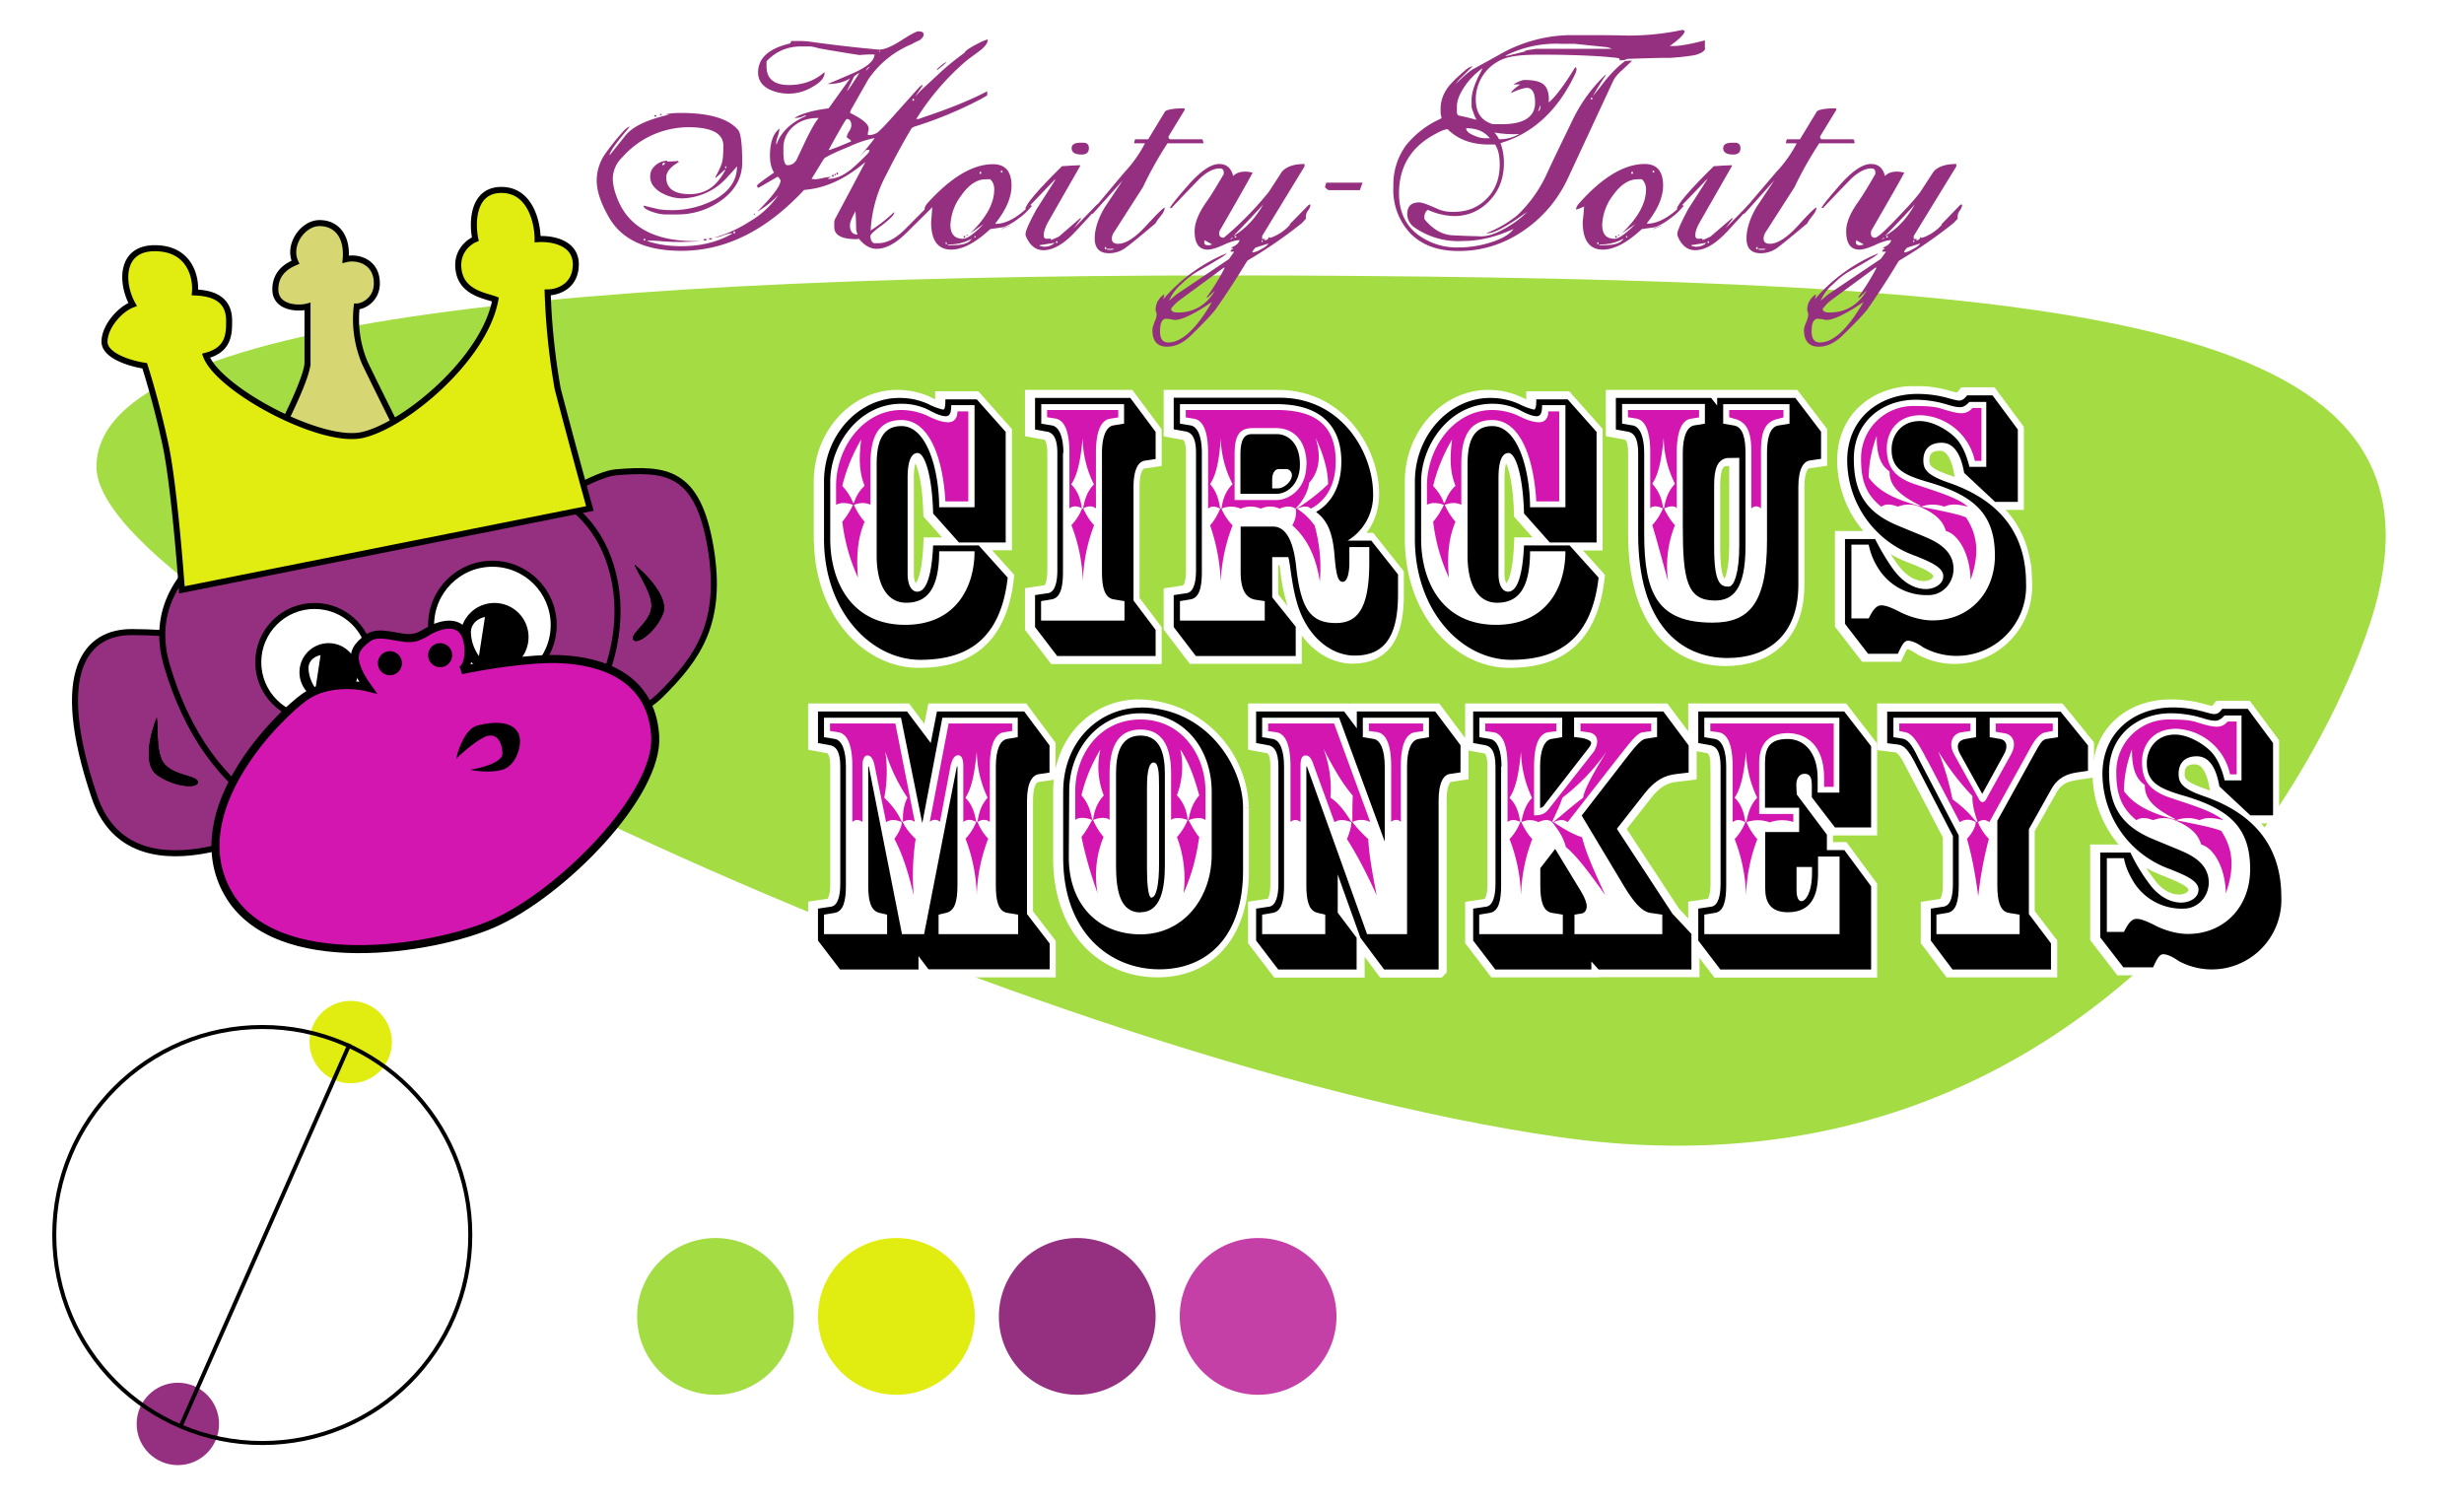 <svg width="1226" height="749" fill="none" xmlns="http://www.w3.org/2000/svg">
  <path fill="#fff" d="M0 0h1226v749H0z"/>
  <path d="M776 565.8C505 527.3 48 309.3 48 232.3s261-98 628.5-95 545 24 505 165.5c-19.4 68.5-134.5 301.5-405.5 263z" fill="#A4DC44"/>
  <mask id="a" maskUnits="userSpaceOnUse" x="402" y="192" width="737" height="295" fill="#000">
    <path fill="#fff" d="M402 192h737v295H402z"/>
    <path d="M952.1 276.6a50.6 50.6 0 01-34-47.6c.1-20.9 16-33 35-33a56.8 56.8 0 0116 2.3c2 .5 3.5 1 4.7 1 1.9 0 3-1.4 4-2.6h12.6l12.6 17v36h-11.3l-15.4-14.4c-1.3-7.5-4.2-15-11.2-15-6.2 0-9.1 3.6-9.1 8.7 0 4.4 1.5 7.4 13 11.3 24.1 8.4 38.1 24.3 38.1 50a34.6 34.6 0 01-51 31.9c-2.7-1.9-5.6-3.4-7.8-3.4-2 0-3.3 3-4.3 5l-.7 1.5h-14.8L917 310.4v-42.2h15c3 6.1 7.6 13.5 10.3 16.7 3.3 4.1 8.6 8.2 15 8.2 3.6 0 8.6-2 8.6-6.5s-7.2-7.3-13.8-10z"/>
    <path fill-rule="evenodd" clip-rule="evenodd" d="M850.4 198H803v15.7l5.5 1c3.2.4 5.6 2.8 5.6 10.7v40.5c0 44.3 20.9 61.5 44.5 61.5 19.5 0 35.2-10.9 35.2-36.4v-48.7c0-9.2 2.7-12.8 5.8-13.2l5.5-.8v-13.5L892.3 198h-38.9v3.8l-3-3.8zm1.5 43.3c0-8.2 1.7-12.5 6.3-13.4l6.2-.1v43.7c0 13.5-2.6 20.4-5.3 20.4-4.1 0-7.2-1.7-7.2-19.7v-31z"/>
    <path d="M589.7 295.1c3.2-.7 4.4-5.4 4.4-11.4v-58.3c0-8-2.4-10.3-5.6-10.6l-5.5-1V198h52.8c31.2 0 46.4 27.9 46.4 47.7 0 11.1-5.5 19.3-12.7 23.4h11.8l13.2 16.6v10.1c0 22.2-7.7 30.4-21.6 30.4-9.5 0-20-6.3-26.1-19.4a83.9 83.9 0 01-5.8-23.5c-.4-2.9-.7-5-1-6.1h-8v20l11.7 14.5v14.6H594L583 311.9v-15.7l6.7-1zM525.1 283.7c0 6-1.2 10.7-4.4 11.4l-6.7 1V312l11 14.4h49v-13l-11-14.6v-56.4c0-9.2 2.6-12.8 5.7-13.2l5.3-.8v-13.5L561.4 198H514v15.7l5.5 1c3.2.4 5.6 2.8 5.6 10.7v58.3zM409 268.1c0 36 23.4 60.2 47.9 60.2 19.8 0 39.8-6.8 43.6-40.9l-14.4-16h-22.7c-.7 15-3.4 23-7.9 23-3 0-4.8-3.9-4.8-8.8v-47.8c0-6.8 1.2-12.4 5-12.4 3.4 0 7.2 10.7 7.7 30l12.8 14.4h23.3V215L485 198.7h-15.7c0 3-.2 5.1-1.2 5.1a32 32 0 01-7.4-2.9c-4-1.7-8.5-2.9-14.4-2.9-20.1 0-37.4 18.5-37.4 41.6V268zM750.9 328.3c-24.5 0-47.9-24.1-47.9-60.2v-28.5c0-23.1 17.3-41.6 37.4-41.6 5.9 0 10.3 1.2 14.4 3a32 32 0 007.4 2.8c1 0 1.2-2 1.2-5.1H779l14.4 16.2v55h-23.3l-12.8-14.4c-.5-19.4-4.3-30.1-7.7-30.1-3.8 0-5 5.6-5 12.4v47.8c0 5 1.7 8.8 4.8 8.8 4.5 0 7.2-8 7.9-23H780l14.4 16c-3.8 34-23.8 40.9-43.6 40.9zM970.7 439.7v-24L951.5 379c-2.7-5.3-5-8.2-7.9-8.6l-5.6-.7V354h86.3l13.6 16.8v12.6l-5.9.9c-3.9.7-8.8 2-12.3 8.2l-11.3 20v42.2l11.2 14.6v13h-49.1l-10.8-14.4v-15.7l6.5-1c3.4-.8 4.5-5.5 4.5-11.5z"/>
    <path fill-rule="evenodd" clip-rule="evenodd" d="M855.1 381.4v58.3c0 6-1.2 10.7-4.4 11.4l-6.7 1V468l11 14.4h75v-41.4L916.7 423H908v-7.7l-15-20-.2-4.3c-.2-3.2 1.2-6 4.1-6 2.7 0 3.6 2 3.6 5.7v6l11.5 15h18v-40.4L916.6 354H844v15.7l5.5 1c3.2.4 5.6 2.8 5.6 10.7zm37.8 50h7.7v2.8c0 10-3.2 14.2-5.3 14.2-1.7 0-2.4-2.6-2.4-5.3v-11.6z"/>
    <path d="M739.7 451.1c3.2-.7 4.4-5.4 4.4-11.4v-58.3c0-8-2.4-10.3-5.6-10.6l-5.5-1V354h94.6l12.6 16.8v13.5l-6.7.8c-5 .7-9.7 2.6-15.2 9.6l-13.8 17.6 27.7 42.2 9.4 10.1v17.6h-46.2l-3.6-3.9v4H744L733 467.9v-15.7l6.7-1zM715.8 482.3v-84c0-9.2 2.6-12.8 5.6-13.2l5.3-.8v-13.5L714.1 354h-39v8.4l-6.3-8.4H625v15.7l5.5 1c3.2.4 5.6 2.8 5.6 10.7v58.3c0 6-1.2 10.7-4.4 11.4l-6.7 1V468l11 14.4H675v-15.8l-9.4-12.5v-19l11.3 31.5 11.8 15.8h27zM617.4 401.8a51.7 51.7 0 00-51-49.8c-20 0-38.4 16.2-38.4 41.9v32.8c0 37.5 23.4 55.6 47.9 55.6 23.7 0 41.5-16.2 41.5-49v-31.5zM406 354v15.7l5.5 1c3.2.4 5.6 2.8 5.6 10.7v58.3c0 6-1.2 10.7-4.4 11.4l-6.7 1V468l11 14.4H456v-6.7l5 6.6h60.3v-12.8l-11.3-14.7v-56.4c0-9.2 2.8-12.8 5.9-13.2l5.3-.8v-13.5L508.6 354h-43.4l-3.1 15.7-11.8-15.7H406zM1071.9 429.5c2 1 4.5 2 7.2 3.1 6.6 2.7 13.8 5.5 13.8 10s-5 6.5-8.5 6.5c-6.5 0-11.8-4-15-8.2a92.5 92.5 0 01-10.4-16.7h-15v42.2l11.5 14.9h14.8l.7-1.4c1-2.2 2.4-5.1 4.3-5.1 2.2 0 5.1 1.5 7.9 3.4a34.6 34.6 0 0051-31.8c0-25.8-14.1-41.7-38.2-50.1-11.5-4-13-6.9-13-11.3 0-5.1 2.9-8.7 9-8.7 7 0 10 7.5 11.3 15l15.4 14.4h11.3v-36l-12.6-17h-12.7c-.9 1.2-2 2.5-4 2.5-1.1 0-2.7-.4-4.7-1l-2.8-.7c-3.4-.8-8.2-1.5-13.1-1.5-19 0-34.9 12.1-34.9 33a50.6 50.6 0 0026.7 44.5z"/>
  </mask>
  <path d="M952.1 276.6a50.6 50.6 0 01-34-47.6c.1-20.9 16-33 35-33a56.8 56.8 0 0116 2.3c2 .5 3.5 1 4.7 1 1.9 0 3-1.4 4-2.6h12.6l12.6 17v36h-11.3l-15.4-14.4c-1.3-7.5-4.2-15-11.2-15-6.2 0-9.1 3.6-9.1 8.7 0 4.4 1.5 7.4 13 11.3 24.1 8.4 38.1 24.3 38.1 50a34.6 34.6 0 01-51 31.9c-2.7-1.9-5.6-3.4-7.8-3.4-2 0-3.3 3-4.3 5l-.7 1.5h-14.8L917 310.4v-42.2h15c3 6.1 7.6 13.5 10.3 16.7 3.3 4.1 8.6 8.2 15 8.2 3.6 0 8.6-2 8.6-6.5s-7.2-7.3-13.8-10z" fill="#fff"/>
  <path fill-rule="evenodd" clip-rule="evenodd" d="M850.4 198H803v15.7l5.5 1c3.2.4 5.6 2.8 5.6 10.7v40.5c0 44.3 20.9 61.5 44.5 61.5 19.5 0 35.2-10.9 35.2-36.4v-48.7c0-9.2 2.7-12.8 5.8-13.2l5.5-.8v-13.5L892.3 198h-38.9v3.8l-3-3.8zm1.5 43.3c0-8.2 1.7-12.5 6.3-13.4l6.2-.1v43.7c0 13.5-2.6 20.4-5.3 20.4-4.1 0-7.2-1.7-7.2-19.7v-31z" fill="#fff"/>
  <path d="M589.7 295.1c3.2-.7 4.4-5.4 4.4-11.4v-58.3c0-8-2.4-10.3-5.6-10.6l-5.5-1V198h52.8c31.2 0 46.4 27.9 46.4 47.7 0 11.1-5.5 19.3-12.7 23.4h11.8l13.2 16.6v10.1c0 22.2-7.7 30.4-21.6 30.4-9.5 0-20-6.3-26.1-19.4a83.9 83.9 0 01-5.8-23.5c-.4-2.9-.7-5-1-6.1h-8v20l11.7 14.5v14.6H594L583 311.9v-15.7l6.7-1zM525.1 283.7c0 6-1.2 10.7-4.4 11.4l-6.7 1V312l11 14.4h49v-13l-11-14.6v-56.4c0-9.2 2.6-12.8 5.7-13.2l5.3-.8v-13.5L561.4 198H514v15.7l5.5 1c3.2.4 5.6 2.8 5.6 10.7v58.3zM409 268.1c0 36 23.4 60.2 47.9 60.2 19.8 0 39.8-6.8 43.6-40.9l-14.4-16h-22.7c-.7 15-3.4 23-7.9 23-3 0-4.8-3.9-4.8-8.8v-47.8c0-6.8 1.2-12.4 5-12.4 3.4 0 7.2 10.7 7.7 30l12.8 14.4h23.3V215L485 198.7h-15.7c0 3-.2 5.1-1.2 5.1a32 32 0 01-7.4-2.9c-4-1.7-8.5-2.9-14.4-2.9-20.1 0-37.4 18.5-37.4 41.6V268zM750.9 328.3c-24.5 0-47.9-24.1-47.9-60.2v-28.5c0-23.1 17.3-41.6 37.4-41.6 5.9 0 10.3 1.2 14.4 3a32 32 0 007.4 2.8c1 0 1.2-2 1.2-5.1H779l14.4 16.2v55h-23.3l-12.8-14.4c-.5-19.4-4.3-30.1-7.7-30.1-3.8 0-5 5.6-5 12.4v47.8c0 5 1.7 8.8 4.8 8.8 4.5 0 7.2-8 7.9-23H780l14.4 16c-3.8 34-23.8 40.9-43.6 40.9zM970.7 439.7v-24L951.5 379c-2.7-5.3-5-8.2-7.9-8.6l-5.6-.7V354h86.3l13.6 16.8v12.6l-5.9.9c-3.9.7-8.8 2-12.3 8.2l-11.3 20v42.2l11.2 14.6v13h-49.1l-10.8-14.4v-15.7l6.5-1c3.4-.8 4.5-5.5 4.5-11.5z" fill="#fff"/>
  <path fill-rule="evenodd" clip-rule="evenodd" d="M855.1 381.4v58.3c0 6-1.2 10.7-4.4 11.4l-6.7 1V468l11 14.4h75v-41.4L916.7 423H908v-7.7l-15-20-.2-4.3c-.2-3.2 1.2-6 4.1-6 2.7 0 3.6 2 3.6 5.7v6l11.5 15h18v-40.4L916.6 354H844v15.7l5.5 1c3.2.4 5.6 2.8 5.6 10.7zm37.8 50h7.7v2.8c0 10-3.2 14.2-5.3 14.2-1.7 0-2.4-2.6-2.4-5.3v-11.6z" fill="#fff"/>
  <path d="M739.7 451.1c3.2-.7 4.4-5.4 4.4-11.4v-58.3c0-8-2.4-10.3-5.6-10.6l-5.5-1V354h94.6l12.6 16.8v13.5l-6.7.8c-5 .7-9.7 2.6-15.2 9.6l-13.8 17.6 27.7 42.2 9.4 10.1v17.6h-46.2l-3.6-3.9v4H744L733 467.9v-15.7l6.7-1zM715.8 482.3v-84c0-9.2 2.6-12.8 5.6-13.2l5.3-.8v-13.5L714.1 354h-39v8.4l-6.3-8.4H625v15.7l5.5 1c3.2.4 5.6 2.8 5.6 10.7v58.3c0 6-1.2 10.7-4.4 11.4l-6.7 1V468l11 14.4H675v-15.8l-9.4-12.5v-19l11.3 31.5 11.8 15.8h27zM617.4 401.8a51.7 51.7 0 00-51-49.8c-20 0-38.4 16.2-38.4 41.9v32.8c0 37.5 23.4 55.6 47.9 55.6 23.7 0 41.5-16.2 41.5-49v-31.5zM406 354v15.7l5.5 1c3.2.4 5.6 2.8 5.6 10.7v58.3c0 6-1.2 10.7-4.4 11.4l-6.7 1V468l11 14.4H456v-6.7l5 6.6h60.3v-12.8l-11.3-14.7v-56.4c0-9.2 2.8-12.8 5.9-13.2l5.3-.8v-13.5L508.6 354h-43.4l-3.1 15.7-11.8-15.7H406zM1071.9 429.5c2 1 4.5 2 7.2 3.1 6.6 2.7 13.8 5.5 13.8 10s-5 6.5-8.5 6.5c-6.5 0-11.8-4-15-8.2a92.5 92.5 0 01-10.4-16.7h-15v42.2l11.5 14.9h14.8l.7-1.4c1-2.2 2.4-5.1 4.3-5.1 2.2 0 5.1 1.5 7.9 3.4a34.6 34.6 0 0051-31.8c0-25.8-14.1-41.7-38.2-50.1-11.5-4-13-6.9-13-11.3 0-5.1 2.9-8.7 9-8.7 7 0 10 7.5 11.3 15l15.4 14.4h11.3v-36l-12.6-17h-12.7c-.9 1.2-2 2.5-4 2.5-1.1 0-2.7-.4-4.7-1l-2.8-.7c-3.4-.8-8.2-1.5-13.1-1.5-19 0-34.9 12.1-34.9 33a50.6 50.6 0 0026.7 44.5z" fill="#fff"/>
  <path d="M952.1 276.6a50.6 50.6 0 01-34-47.6c.1-20.9 16-33 35-33a56.8 56.8 0 0116 2.3c2 .5 3.5 1 4.7 1 1.9 0 3-1.4 4-2.6h12.6l12.6 17v36h-11.3l-15.4-14.4c-1.3-7.5-4.2-15-11.2-15-6.2 0-9.1 3.6-9.1 8.7 0 4.4 1.5 7.4 13 11.3 24.1 8.4 38.1 24.3 38.1 50a34.6 34.6 0 01-51 31.9c-2.7-1.9-5.6-3.4-7.8-3.4-2 0-3.3 3-4.3 5h0l-.7 1.5h-14.8L917 310.4v-42.2h15c3 6.1 7.6 13.5 10.3 16.7 3.3 4.1 8.6 8.2 15 8.2 3.6 0 8.6-2 8.6-6.5s-7.2-7.3-13.8-10z" stroke="#fff" stroke-width="8" mask="url(#a)"/>
  <path clip-rule="evenodd" d="M850.4 198H803v15.7l5.5 1c3.2.4 5.6 2.8 5.6 10.7v40.5c0 44.3 20.9 61.5 44.5 61.5 19.5 0 35.2-10.9 35.2-36.4v-48.7c0-9.2 2.7-12.8 5.8-13.2l5.5-.8v-13.5L892.3 198h-38.9v3.8l-3-3.8zm1.5 43.3c0-8.2 1.7-12.5 6.3-13.4l6.2-.1v43.7c0 13.5-2.6 20.4-5.3 20.4-4.1 0-7.2-1.7-7.2-19.7v-31z" stroke="#fff" stroke-width="8" mask="url(#a)"/>
  <path d="M589.7 295.1c3.2-.7 4.4-5.4 4.4-11.4v-58.3c0-8-2.4-10.3-5.6-10.6l-5.5-1V198h52.8c31.2 0 46.4 27.9 46.4 47.7 0 11.1-5.5 19.3-12.7 23.4h11.8l13.2 16.6v10.1c0 22.2-7.7 30.4-21.6 30.4-9.5 0-20-6.3-26.1-19.4a83.9 83.9 0 01-5.8-23.5c-.4-2.9-.7-5-1-6.1h-8v20l11.7 14.5v14.6H594L583 311.9v-15.7l6.7-1zM525.1 283.7c0 6-1.2 10.7-4.4 11.4l-6.7 1V312l11 14.4h49v-13l-11-14.6v-56.4c0-9.2 2.6-12.8 5.7-13.2l5.3-.8v-13.5L561.4 198H514v15.7l5.5 1c3.2.4 5.6 2.8 5.6 10.7v58.3zM409 268.1c0 36 23.4 60.2 47.9 60.2 19.8 0 39.8-6.8 43.6-40.9l-14.4-16h-22.7c-.7 15-3.4 23-7.9 23-3 0-4.8-3.9-4.8-8.8v-47.8c0-6.8 1.2-12.4 5-12.4 3.4 0 7.2 10.7 7.7 30l12.8 14.4h23.3V215L485 198.7h-15.7c0 3-.2 5.1-1.2 5.1a32 32 0 01-7.4-2.9c-4-1.7-8.5-2.9-14.4-2.9-20.1 0-37.4 18.5-37.4 41.6V268zM750.9 328.3c-24.5 0-47.9-24.1-47.9-60.2v-28.5c0-23.1 17.3-41.6 37.4-41.6 5.9 0 10.3 1.2 14.4 3a32 32 0 007.4 2.8c1 0 1.2-2 1.2-5.1H779l14.4 16.2v55h-23.3l-12.8-14.4c-.5-19.4-4.3-30.1-7.7-30.1-3.8 0-5 5.6-5 12.4v47.8c0 5 1.7 8.8 4.8 8.8 4.5 0 7.2-8 7.9-23H780l14.4 16c-3.8 34-23.8 40.9-43.6 40.9zM970.7 439.7v-24L951.5 379c-2.7-5.3-5-8.2-7.9-8.6l-5.6-.7V354h86.3l13.6 16.8v12.6l-5.9.9c-3.9.7-8.8 2-12.3 8.2l-11.3 20v42.2l11.2 14.6v13h-49.1l-10.8-14.4v-15.7l6.5-1c3.4-.8 4.5-5.5 4.5-11.5z" stroke="#fff" stroke-width="8" mask="url(#a)"/>
  <path clip-rule="evenodd" d="M855.1 381.4v58.3c0 6-1.2 10.7-4.4 11.4l-6.7 1V468l11 14.4h75v-41.4L916.7 423H908v-7.7l-15-20-.2-4.3c-.2-3.2 1.2-6 4.1-6 2.7 0 3.6 2 3.6 5.7v6l11.5 15h18v-40.4L916.6 354H844v15.7l5.5 1c3.2.4 5.6 2.8 5.6 10.7zm37.8 50h7.7v2.8c0 10-3.2 14.2-5.3 14.2-1.7 0-2.4-2.6-2.4-5.3v-11.6z" stroke="#fff" stroke-width="8" mask="url(#a)"/>
  <path d="M739.7 451.1c3.2-.7 4.4-5.4 4.4-11.4v-58.3c0-8-2.4-10.3-5.6-10.6l-5.5-1V354h94.6l12.6 16.8v13.5l-6.7.8c-5 .7-9.7 2.6-15.2 9.6l-13.8 17.6 27.7 42.2 9.4 10.1v17.6h-46.2l-3.6-3.9v4H744L733 467.9v-15.7l6.7-1zM715.8 482.3v-84c0-9.2 2.6-12.8 5.6-13.2l5.3-.8v-13.5L714.1 354h-39v8.4l-6.3-8.4H625v15.7l5.5 1c3.2.4 5.6 2.8 5.6 10.7v58.3c0 6-1.2 10.7-4.4 11.4l-6.7 1V468l11 14.4H675v-15.8l-9.4-12.5v-19l11.3 31.5 11.8 15.8h27zM617.4 401.8a51.7 51.7 0 00-51-49.8c-20 0-38.4 16.2-38.4 41.9v32.8c0 37.5 23.4 55.6 47.9 55.6 23.7 0 41.5-16.2 41.5-49v-31.5zM406 354v15.7l5.5 1c3.2.4 5.6 2.8 5.6 10.7v58.3c0 6-1.2 10.7-4.4 11.4l-6.7 1V468l11 14.4H456v-6.7l5 6.6h60.3v-12.8l-11.3-14.7v-56.4c0-9.2 2.8-12.8 5.9-13.2l5.3-.8v-13.5L508.6 354h-43.4l-3.1 15.7-11.8-15.7H406zM1071.9 429.5c2 1 4.5 2 7.2 3.1 6.6 2.7 13.8 5.5 13.8 10s-5 6.5-8.5 6.5c-6.5 0-11.8-4-15-8.2a92.5 92.5 0 01-10.4-16.7h-15v42.2l11.5 14.9h14.8l.7-1.4c1-2.2 2.4-5.1 4.3-5.1 2.2 0 5.1 1.5 7.9 3.4a34.6 34.6 0 0051-31.8c0-25.8-14.1-41.7-38.2-50.1-11.5-4-13-6.9-13-11.3 0-5.1 2.9-8.7 9-8.7 7 0 10 7.5 11.3 15l15.4 14.4h11.3v-36l-12.6-17h-12.7c-.9 1.2-2 2.5-4 2.5-1.1 0-2.7-.4-4.7-1l-2.8-.7c-3.4-.8-8.2-1.5-13.1-1.5-19 0-34.9 12.1-34.9 33a50.6 50.6 0 0026.7 44.5z" stroke="#fff" stroke-width="8" mask="url(#a)"/>
  <path d="M1080 397c-10.8-3.6-14.2-9-14.2-18 0-7.5 4.6-16.4 17-16.4a28.7 28.7 0 0126.8 22.7h3.3V359h-4.5a6.8 6.8 0 01-5.3 2.6c-3.4 0-7.9-1.6-11.3-2.6-3.2-.8-7-1-13-1a26 26 0 00-25.8 26.3c0 10.4 2.2 17.5 10 23.8 2.1-1.4 4.7-1.4 8.3 0 3.4-1.4 7.4-1.4 10.8 0 9.6 4 12 8.4 13.1 12.1 6.2 1.7 12 11.3 12.3 24.3 4.7-13.3 3.3-22.6-2.3-31.1-5-1.9-12.7-3.3-22.5-5.3a17 17 0 0111.7 0c3-1.4 6.3-1.4 11.8 0-5.5-4.6-15.2-7.4-26.2-11.1zm2 10.7c-13.4-3.5-20.6-7.8-25.2-14.1a59.3 59.3 0 014-20.7c-.1 9.5 2 14.7 6.4 17.7-.2 6.9 4.6 11.7 15.5 17.1h-.6z" fill="#D316B0"/>
  <path fill-rule="evenodd" clip-rule="evenodd" d="M1080.1 432.6a50.6 50.6 0 01-34-47.6c.1-20.9 16-33 35-33a56.8 56.8 0 0116 2.3c2 .5 3.5 1 4.7 1 1.9 0 3-1.4 3.9-2.6h12.7l12.6 17v36h-11.3l-15.4-14.4c-1.3-7.5-4.2-15-11.3-15-6.1 0-9 3.6-9 8.7 0 4.4 1.5 7.4 13 11.3 24 8.4 38.1 24.3 38.1 50a34.6 34.6 0 01-51 31.9c-2.7-1.9-5.6-3.4-7.8-3.4-2 0-3.3 3-4.3 5l-.7 1.5h-14.8l-11.5-14.9v-42.2h15a92.5 92.5 0 0010.3 16.7c3.3 4.1 8.6 8.2 15 8.2 3.7 0 8.6-2 8.6-6.5s-7.2-7.3-13.8-10zm39.5 0c0-20.6-10-29.8-32.4-36.5-13-3.7-19.1-6.8-19-16.6 0-6.6 4.5-14 14-14 7.4 0 15.8 5.7 18.9 9.6 2.6 3.2 4.6 8 5.8 13.2h8.4V356h-8.4c-1.2 1.2-2.6 2.6-4.6 2.6-2.4 0-4.8-.8-7.4-1.6l-.5-.1c-3.2-1-8.9-2-14.2-2-16.9 0-30.8 11.2-30.8 29.3 0 17.1 6.2 26.7 21.6 33.2l13.3 5.5c5.7 2.4 14.7 6.5 14.7 16.2 0 6.9-5.3 13-12.5 13a28.2 28.2 0 01-24.4-12.5c-2.7-4.3-4.4-8-5.3-12.6h-8.5v36.7h8.5c1.5-3 3.4-6.5 6.2-6.5 2.6 0 5.5 1.4 9.2 3.2l.5.3c3.8 1.8 9.6 4 16 4 17.5 0 30.9-13 30.9-32.3z" fill="#000"/>
  <path fill-rule="evenodd" clip-rule="evenodd" d="M945 363.7V360h35.4v3.7l-4.6.7c-4.1.7-6.7 5.2-3.4 11.1l12.4 22.4c.9 1.6 2.4 1.6 3.3 0l12.5-22.5c3-5.5 1.2-10-3.6-10.6l-4-.7V360h28.4v3.7l-3.7.7c-3 .7-5.2 3.6-7.6 8l-20.3 36.7c-1.7-1.4-3.8-1.4-5.6 0 1 2.5 2.5 5.3 5.4 8.3a190 190 0 00-5.3 28.6c-1.2-9.2-2.9-19.2-5.6-28.6 3-3.4 4-5.6 4.4-8.3a7.2 7.2 0 00-8 0l-16-30.6c-.5-.8-1-1.6-1.3-2.4-3.4-6.2-6.1-11.2-10-11.8l-2.8-.6zm26.5 34c5 3.7 8.2 6.7 11.8 11.2h.7c-1.7-4.6-2.7-9-2.6-12.8a129.2 129.2 0 01-17-22.3 133 133 0 017.1 24z" fill="#D316B0"/>
  <path d="M971.7 415.7v24c0 6-1 10.7-4.5 11.4l-6.5 1V468l10.8 14.4h49v-13l-11-14.6v-42.2l11.2-20c3.5-6.2 8.4-7.5 12.3-8.2l5.9-.9v-12.6l-13.6-16.8H939v15.7l5.6.7c3 .4 5.2 3.3 8 8.6l19 36.7zM942 357.1h41.2v9.7l-5.3.9c-3.8.7-4.8 3.6-2.6 7.5l11 19.8 10.6-19.3c2.4-4 1.7-7.3-1.6-8l-5.3-.9v-9.7h34v9.7l-5.8.9c-2.2.3-3.5 3-5.4 6.3l-19 34.4v32.1c0 7.9 1.4 12.9 5.6 13.7l5.5.9v9.7h-41.4v-9.7l5.5-.9c4.3-.8 5.6-5.8 5.6-13.7v-24.8L955.4 379c-3.2-6.5-5.3-11-8.9-11.5l-4.4-.7v-9.7z" fill="#000"/>
  <path fill-rule="evenodd" clip-rule="evenodd" d="M851 363.8V360h61.4v31.5h-4.8v-4.3c0-17.8-10.3-22.4-18-22.4-11.4 0-14.3 7.5-14.3 14.9V405h17v4c-3.9-1.3-8.3-1.1-11.7.2a17 17 0 00-11.6-.1c1 2.2 2.9 5.8 5.4 8.4a84.4 84.4 0 00-5.6 28 84.4 84.4 0 00-5.7-28 26 26 0 005.3-8.4c-2.4-1.4-4.7-1.4-6.3 0v-27.7c0-13-3.6-16.3-6.7-17l-4.4-.6zm12.1 33.1c2.6 2.6 4.5 6 5.3 12h.6c1-6 2.9-9.4 5.3-12a55.8 55.8 0 01-5.5-23c-1.2 12.8-3 19-5.7 23z" fill="#D316B0"/>
  <path d="M878.3 414v28c0 6.9 2.6 11.9 11.3 11.9 12 0 15-8.8 15-19.4v-8.3h10.7v38.6H848v-9.7l5.4-.9c4.2-.7 5.5-5.8 5.5-13.7v-59.1c0-8-2-13-5.5-13.7l-5.4-.9v-9.7h67.2v37.3h-10.8v-7.2c0-12.9-6.8-19.5-14.9-19.5-8.7 0-11.3 4-11.3 12v22.2h17V414h-17zm-22.2-32.6v58.3c0 6-1.2 10.7-4.4 11.4l-6.7 1V468l11 14.4h75v-41.4L917.7 423H909v-7.7l-15-20-.2-4.3c-.2-3.2 1.2-6 4.1-6 2.7 0 3.6 2 3.6 5.7v6l11.5 15h18v-40.4L917.6 354H845v15.7l5.5 1c3.2.4 5.6 2.8 5.6 10.7zm37.8 50h7.7v2.8c0 10-3.2 14.2-5.3 14.2-1.7 0-2.4-2.6-2.4-5.3v-11.6zM744.1 439.7c0 6-1.2 10.7-4.4 11.4l-6.7 1V468l11 14.4h47.8v-4l3.6 4h46.2v-17.7l-9.4-10-27.7-42.3 13.8-17.6c5.5-7 10.3-8.9 15.2-9.6l6.7-.8v-13.5L827.6 354H733v15.7l5.5 1c3.2.4 5.6 2.8 5.6 10.7v58.3zm3-58.3c0-8-2.1-13-5.6-13.7l-5.4-.9v-9.7h41.2v9.7l-5.5.9c-3.4.7-5.5 5.6-5.5 13.7V402c.9 0 2-.9 2.4-1.8l21.6-27.8c.7-.7 1.4-2 1.4-2.8 0-1-2.3-2-4.5-2.4l-4-.5v-9.7h41.3v9.7l-5.7.9c-2.4.3-5.8 4.6-10.6 10.8L787 405.8l20.8 34.7c4.3 7.2 8.7 13 13.2 13.7l6.1.9v9.7h-43.7v-9.7l3.7-.6c1.4-.3 2.4-1.7 2.4-3.5s-1-4.3-2.5-6.9l-13.2-21.7-7.4 9.6v8.5c0 7.9 1.4 12.9 5.7 13.7l5.5.9v9.7H736v-9.7l5.4-.9c4.2-.8 5.5-5.8 5.5-13.7v-59.1z" fill="#000"/>
  <path fill-rule="evenodd" clip-rule="evenodd" d="M756.4 409c-2.4-1.3-4.6-1.3-6.3 0v-27.6c0-13-3.6-16.3-6.7-17l-4.4-.6V360h35.4v3.8l-4.4.6c-3.1.7-6.7 4-6.7 17v24.3c4 0 5.8-1 7.8-3.8l22-28c.6-1 1.6-3.1 1.6-5 0-2.6-1.7-4.3-5-4.6l-3.3-.5V360h35.2v3.8l-4.5.6c-2.4.5-5.6 4.4-9.8 9.8l-2.3 2.9-25 32c-1.7-1.4-4-1.4-7 0 5.5 3.6 9.6 6 14.2 7.5 2 8 5.7 16.2 11.6 28.9l-2.7-3.8c-6-8.2-11.4-15.6-17-20.3-1.1-4.3-3.3-8-6.8-12.3-1.3-1.4-4.2-1.4-6.8 0a9.4 9.4 0 00-8.5 0c1 2.2 2.9 5.8 5.4 8.4a84.4 84.4 0 00-5.6 28 84.4 84.4 0 00-5.7-28 26 26 0 005.3-8.4zm-5.3-12c2.6 2.5 4.5 6 5.3 12h.6c1-6 2.9-9.5 5.3-12a55.8 55.8 0 01-5.5-23.1c-1.2 12.8-3 19-5.7 23zm22.7 8.6l-1.5 3.3h.7l3.9-3.2c3.5-3 7-5.9 10.8-8.8.5-4.4 7-15.4 11.7-23a103 103 0 01-22 23c-1 3.2-2.2 5.7-3.6 8.7z" fill="#D316B0"/>
  <path d="M681.1 363.8V360h27v3.8l-4.4.6c-3.1.7-6.7 4-6.7 17V409c-1-1.4-3.6-1.4-4.8 0v-27.7c0-13-3.6-16.3-6.7-17l-4.4-.6z" fill="#D316B0"/>
  <path fill-rule="evenodd" clip-rule="evenodd" d="M631 363.8V360h32.8l18 49a10.1 10.1 0 00-8.9 0c1.7 2.3 4.3 5.2 7.9 8.5.3 6 1.3 13.3 4.2 28-6.5-14.2-11-22-14.8-28 1.3-3.1 2.2-6.2 2.2-8.4-3.6-1.4-6.3-1.4-8.4 0l-10.3-28.2c-1-3.1-2-5-4.2-5-2 0-2.4 2.6-2.4 5.1v28c-1.6-1.3-3.6-1.3-5 0v-27.6c0-13-3.6-16.3-6.7-17l-4.4-.6zm31 33.1c3.9 2.6 6.6 6 10.4 12h.5c0-6 0-9.4.2-13-4.7-5.5-8.8-12.1-14.6-23.4a57.2 57.2 0 013.5 24.4z" fill="#D316B0"/>
  <path d="M650 440.5c0 7.9 1.3 12.7 5.6 13.7l3.8.9v9.7H628v-9.7l5.4-.9c4.2-.8 5.5-5.8 5.5-13.7v-59.1c0-8-2-13-5.5-13.7l-5.4-.9v-9.7h38.3l22.6 61.4h.1v-37.1c0-8-2-13-5.4-13.7l-5.5-.9v-9.7H711v9.7l-5.3.9c-3.6.7-5.6 5.6-5.6 13.7v83.4h-19.9l-29.9-83.4h-.3v59.1zm65.8 41.8v-84c0-9.2 2.6-12.8 5.6-13.2l5.3-.8v-13.5L714.1 354h-39v8.4l-6.3-8.4H625v15.7l5.5 1c3.2.4 5.6 2.8 5.6 10.7v58.3c0 6-1.2 10.7-4.4 11.4l-6.7 1V468l11 14.4H675v-15.8l-9.4-12.5v-19l11.3 31.5 11.8 15.8h27z" fill="#000"/>
  <path d="M552.1 385c0-16.6 6.5-22 15.4-22 8.7 0 15.2 5.4 15.2 22v23c1.4-1.3 4.8-1.3 8.2 0a28 28 0 01-5.3 8.5 58.3 58.3 0 013.3 28c5.4-12.3 6.8-21.7 7.8-28-2.4-2.8-4-6.2-5.3-8.4 3.5-1.4 6.9-1.4 8.4 0v-14.5c0-17.5-11.6-35.6-32.3-35.6-20.9 0-32.5 18.1-32.5 35.6V408c1.5-1.4 5.1-1.4 8.4 0-1.2 2.2-3 5.6-5.3 8.4 1.2 5.8 3.6 15.9 8 28a50.6 50.6 0 013-28 31.8 31.8 0 01-5.2-8.4c3.4-1.4 6.8-1.4 8.2 0V385zm-8.7 22.7c-1-6-3-9.2-5.3-12 2-8 4.6-14.6 9.4-22.8a38.7 38.7 0 001.7 22.9c-2.4 2.7-4.5 6-5.3 12h-.5zm47.5 0a20 20 0 00-5.3-12 40 40 0 001.7-22.8c5 7.8 7.2 15 9.4 22.9-2.4 2.7-4.2 6-5.3 12h-.5z" fill="#D316B0"/>
  <path fill-rule="evenodd" clip-rule="evenodd" d="M567.5 454c-10.3 0-12.2-11-12.2-23.5V385c0-9.6 2-19 12.2-19 10 0 12.1 9.4 12.1 19v45.5c0 11.6-2 23.4-12.1 23.4zm5.4-7.4c2.6 0 3.8-7.2 3.8-16.5V391c0-6.9-.3-11.6-2.7-11.6-2 0-3.3 3.4-3.3 12.4v40.4c0 6.7.5 14.4 2.2 14.4z" fill="#000"/>
  <path fill-rule="evenodd" clip-rule="evenodd" d="M567.5 352c32.6 0 51 29 51 49.8v31.4c0 32.9-17.9 49.1-41.6 49.1-24.5 0-47.9-18.1-47.9-55.6V394c0-25.7 18.5-41.9 38.5-41.9zm0 112.9c21.5 0 35.5-18.3 35.4-39.9v-31.4c-.2-21.4-14-38.7-35.4-38.7S532 373.4 532 393.6l-.2 32.6c-.2 23.3 14.2 38.7 35.6 38.7z" fill="#000"/>
  <path d="M432 440.5c0 7.9 1.3 12.7 5.6 13.7l3.8.9v9.7H410v-9.7l5.4-.9c4.2-.8 5.5-5.8 5.5-13.7v-59.1c0-8-2-13-5.4-13.7l-5.5-.9v-9.7h38.3l10.6 52.5 10-52.5h37.5v9.7l-5.4.9c-3.5.7-5.5 5.6-5.5 13.7v59.1c0 7.9 1.3 12.9 5.6 13.7l5.5.9v9.7H467v-9.7l3.8-.9c4.3-1 5.6-5.8 5.6-13.7v-59.1h-.3l-16.3 83.4h-11l-16.5-83.4h-.3v59.1zM407 354v15.7l5.5 1c3.2.4 5.6 2.8 5.6 10.7v58.3c0 6-1.2 10.7-4.4 11.4l-6.7 1V468l11 14.4H457v-6.7l5 6.6h60.3v-12.8l-11.3-14.7v-56.4c0-9.2 2.8-12.8 5.9-13.2l5.3-.8v-13.5L509.6 354h-43.4l-3.1 15.7-11.8-15.7H407z" fill="#000"/>
  <path fill-rule="evenodd" clip-rule="evenodd" d="M462.6 409l9.4-49h31.6v3.7l-4.4.7c-3 .7-6.7 4-6.7 17V409c-1.7-1.4-4-1.4-6.1 0a26 26 0 005.3 8.3 84.4 84.4 0 00-5.7 28 84.4 84.4 0 00-5.6-28 26 26 0 005.3-8.3c-2.4-1.4-4.6-1.4-6.4 0v-28c0-2.6-.6-5.2-2.5-5.2-2.2 0-3.1 2.6-3.8 5.1l-5.3 28c-1.5-1.3-3.4-1.3-5.1 0zm17.8-12c2.5 2.5 4.4 6 5.3 11.9h.7c.8-6 2.7-9.4 5-12a55.8 55.8 0 01-5.4-23c-1.2 12.8-3 19-5.6 23zM413 363.7V360h32.5l9.7 49c-1.5-1.3-3.9-1.3-6 0 1 2.3 3 5.2 6.4 8.4a123 123 0 00-1 28c-3.3-14.1-6.4-22-9.6-28 2.2-3 3.7-6.1 3.7-8.3-2.9-1.4-5.8-1.4-7.8 0l-5.7-28c-.5-2.6-1.5-5.2-3.6-5.2-1.8 0-2.5 2.6-2.5 5.1v28c-1.6-1.3-3.6-1.3-5 0v-27.6c0-13-3.6-16.3-6.7-17l-4.4-.7zm27 33.2c4.6 4.5 6.9 8 8.7 12h.6c-.2-4 .3-8.4 2.2-12a88 88 0 01-11-23 70 70 0 01-.5 23zM810 207.7V204h35.4v3.7l-4.4.7c-3.1.7-6.7 4-6.7 17V253c-.7-1.4-3.4-1.4-6.3 0 1 2.2 2.9 5.6 5.4 8.3a55 55 0 00-3.4 28c-4-14.4-6.1-22.3-7.9-28a28 28 0 005.3-8.3c-2.7-1.4-5.4-1.4-6.3 0v-27.7c0-13-3.6-16.3-6.7-17l-4.4-.7zm50.4 0V204h27v3.7l-2.7.7c-7.3 1.6-8.5 7.6-8.5 17V253c-1.4-1.4-3.3-1.4-4.8 0v-27.7c0-9.4-1.5-15.3-8.7-17l-2.3-.7zm-38.3 33a20 20 0 015.3 12h.6c1-6 2.9-9.2 5.4-12a52.4 52.4 0 01-5.6-23c-1.2 12.8-3 19-5.7 23z" fill="#D316B0"/>
  <path d="M953 241c-10.8-3.6-14.2-9-14.2-18 0-7.5 4.6-16.4 17-16.4a28.7 28.7 0 0126.8 22.7h3.3V203h-4.5a6.9 6.9 0 01-5.3 2.6c-3.4 0-7.9-1.6-11.3-2.6-3.2-.8-7-1-13-1a26 26 0 00-25.8 26.3c0 10.4 2.2 17.5 10 23.8 2.1-1.4 4.7-1.4 8.3 0 3.4-1.4 7.4-1.4 10.8 0 9.5 4 12 8.4 13.1 12.1 6.2 1.7 12 11.3 12.3 24.3 4.7-13.3 3.3-22.6-2.3-31.1-5-1.9-12.7-3.3-22.4-5.3a17 17 0 0111.6 0c3-1.4 6.3-1.4 11.8 0-5.5-4.6-15.2-7.4-26.2-11.1zm2 10.7c-13.4-3.5-20.6-7.8-25.2-14.1a59.4 59.4 0 014-20.7c-.1 9.5 2 14.7 6.4 17.7-.2 6.9 4.6 11.7 15.6 17.1h-.7z" fill="#D316B0"/>
  <path fill-rule="evenodd" clip-rule="evenodd" d="M590 207.7V204h45.1c17.8 0 29.5 6.3 29.5 25.6 0 12.3-5.2 19.7-12.4 23.5-1.3-1.4-3.7-1.4-6.8 0 4 2.7 6 4.8 8.7 8.3a79 79 0 012.6 28c-2.2-14.8-8-23-13.7-28 1.5-2.7 2.2-5.4 1.7-8.3-2.4-1.4-4.8-1.4-8 0-3.1-1.4-6.3-1.4-9.4 0a12.5 12.5 0 00-10 0 11.7 11.7 0 00-9.5 0c.8 2.2 3 5.8 5.5 8.3a88 88 0 00-5.9 28 97.5 97.5 0 00-5.3-28c2.3-2.5 4.1-6.1 5-8.3-2.7-1.4-4.4-1.4-6 0v-27.7c0-13-3.6-16.3-6.7-17l-4.4-.7zm12.1 33.2c2.3 2.6 4.1 6 5 12h.7c.8-6 2.9-9.4 5.5-12a51.8 51.8 0 01-5.9-23c-.8 12.8-2.7 19-5.3 23zm48-9.7c0-11.5-6-18.2-15.3-18.2h-11.5c-7 0-9 4.2-9 13.2v22.6H635c6.4 0 15-5.5 15-17.6zm1.3 9c-.5 4.5-3.4 9.6-6.7 12.7h.7a93 93 0 0015.4-12c0-5.1-1.4-13-6.2-23 3.8 12-.1 19-3.2 22.3zM552 208.4c-3.1.7-6.7 4-6.7 17V253c-1.7-1.4-4.1-1.4-6.3 0 1 2.2 2.9 5.8 5.4 8.3a84.4 84.4 0 00-5.6 28 84.4 84.4 0 00-5.7-28 26 26 0 005.3-8.3c-2.4-1.4-4.6-1.4-6.3 0v-27.7c0-13-3.6-16.3-6.7-17l-4.4-.7V204h35.4v3.7l-4.4.7zM533 241c2.6 2.6 4.5 6 5.3 12h.6c1-6 2.9-9.4 5.4-12a52.4 52.4 0 01-5.6-23c-1.2 12.8-3 19-5.7 23z" fill="#D316B0"/>
  <path d="M433.1 231c0-11 2.4-22 15.4-22 14 0 20.7 19.1 21.9 40.5h11.4v-44.8h-5.4c0 3.7-2 5.4-4.5 5.4-3.2 0-6.7-1.3-10.8-3.4a32.3 32.3 0 00-12.6-2.7c-19 0-32.5 18.8-32.5 37.8v9.4c2-1.2 5.1-1.2 8.4 0a37 37 0 01-5.3 8.4 93 93 0 007.8 27.8c-1.2-14.3.9-22 3.3-27.8a31.8 31.8 0 01-5.3-8.4c2.9-1.2 6.1-1.2 8.2 0V231zm-8.7 19.2c-.7-2.4-2.8-5.7-5.3-8.4 1.5-6.5 4.6-15 9.4-23.1-1.2 9.4-1 16.4 1.7 23-3 2.8-4.5 6-5.3 8.5h-.5zM727.1 231c0-11 2.4-22 15.4-22 14 0 20.7 19.1 21.9 40.5h11.4v-44.8h-5.4c0 3.7-2 5.4-4.5 5.4-3.2 0-6.7-1.3-10.8-3.4a32.3 32.3 0 00-12.6-2.7c-19 0-32.5 18.8-32.5 37.8v9.4c2-1.2 5.1-1.2 8.4 0a37 37 0 01-5.3 8.4 93 93 0 007.8 27.8c-1.2-14.3.9-22 3.3-27.8a31.8 31.8 0 01-5.3-8.4c2.9-1.2 6.1-1.2 8.2 0V231zm-8.7 19.2c-.7-2.4-2.8-5.7-5.3-8.4 1.5-6.5 4.6-15 9.4-23.1-1.2 9.4-1 16.4 1.7 23-3 2.8-4.5 6-5.3 8.5h-.5z" fill="#D316B0"/>
  <path d="M807 201h41.3v9.8l-5.5.9c-3.4.7-5.5 5.6-5.5 13.7v36.4c0 26.8 2.1 37 16 37 8.8 0 15.2-5.4 15.2-27v-46.4c0-6.5-1-13-5.8-13.7l-5.3-.9v-9.7h33v9.7l-5.5.9c-4.6.7-5.7 7.2-5.7 13.7V269c0 32.1-9.5 40.8-27.1 40.8-27 0-34-14-34-44v-40.4c0-8-2.1-13-5.6-13.7l-5.4-.9v-9.7zm44.4-3H804v15.7l5.5 1c3.2.4 5.6 2.8 5.6 10.7v40.5c0 44.3 20.9 61.5 44.5 61.5 19.5 0 35.2-10.9 35.2-36.4v-48.7c0-9.2 2.7-12.8 5.8-13.2l5.5-.8v-13.5L893.3 198h-38.9v3.8l-3-3.8zm1.5 43.3c0-8.2 1.7-12.5 6.3-13.4l6.2-.1v43.7c0 13.5-2.6 20.4-5.3 20.4-4.1 0-7.2-1.7-7.2-19.7v-31z" fill="#000"/>
  <path fill-rule="evenodd" clip-rule="evenodd" d="M953.1 276.6a50.6 50.6 0 01-34-47.6c.1-20.9 16-33 35-33a56.8 56.8 0 0116 2.3c2 .5 3.5 1 4.7 1 1.9 0 3-1.4 4-2.6h12.6l12.6 17v36h-11.3l-15.4-14.4c-1.3-7.5-4.2-15-11.2-15-6.2 0-9.1 3.6-9.1 8.7 0 4.4 1.5 7.4 13 11.3 24.1 8.4 38.1 24.3 38.1 50a34.6 34.6 0 01-51 31.9c-2.7-1.9-5.6-3.4-7.8-3.4-2 0-3.3 3-4.3 5l-.7 1.5h-14.8L918 310.4v-42.2h15c3 6.1 7.6 13.5 10.3 16.7 3.3 4.1 8.6 8.2 15 8.2 3.6 0 8.6-2 8.6-6.5s-7.2-7.3-13.8-10zm39.5 0c0-20.6-10-29.8-32.4-36.5-13-3.7-19.1-6.8-19-16.6 0-6.6 4.5-14 14-14 7.4 0 15.8 5.7 18.9 9.6 2.6 3.2 4.6 8 5.8 13.2h8.4V200h-8.4c-1.2 1.2-2.6 2.6-4.6 2.6-2.4 0-4.8-.8-7.4-1.6l-.5-.1c-3.2-1-8.9-2-14.2-2-16.9 0-30.8 11.2-30.8 29.3 0 17.1 6.2 26.7 21.6 33.2l13.3 5.5c5.7 2.4 14.7 6.5 14.7 16.2 0 6.9-5.3 13-12.4 13a28.2 28.2 0 01-24.5-12.5 34 34 0 01-5.3-12.6h-8.6v36.7h8.6c1.5-3 3.4-6.5 6.2-6.5 2.6 0 5.5 1.4 9.2 3.2l.5.3c3.8 1.8 9.6 4 16 4 17.5 0 30.9-13 30.9-32.3z" fill="#000"/>
  <path d="M595.1 283.7c0 6-1.2 10.7-4.4 11.4l-6.7 1V312l11 14.4h49.7v-14.6L633 297.2v-20h8c1.2 3.4 1.8 18.8 6.9 29.6 6.1 13.1 16.6 19.4 26.1 19.4 13.9 0 21.6-8.2 21.6-30.4v-10L682.3 269h-11.8a26.2 26.2 0 0012.7-23.4c0-19.8-15.2-47.7-46.4-47.7H584v15.7l5.5 1c3.2.4 5.6 2.8 5.6 10.7v58.3zm22.2-21.7v22.5c0 7.9 2 13.4 8 14l4 .6v9.7h-42.2v-9.7l5.4-.9c4.2-.8 5.5-5.8 5.5-13.7v-59.1c0-8-2-13-5.5-13.7l-5.4-.9v-9.7h48.2c21.9 0 32.1 11 32.1 28.5 0 13.7-6 21.4-12.4 25v.3c5.8 4.3 8 10.8 8.9 20.2.8 9.8 1.5 14.4 4.2 14.4 2.6 0 3.3-5.7 3.3-9.4v-7.9h9.9v7.9c0 23.7-6.5 29.9-16.6 29.9-12.3 0-17.3-6.5-19.7-27.4-1-9.9-3.7-20.6-11.6-20.6h-16zm22.8-28.6c1.4 0 2.7 1.4 2.7 3 0 3.3-4 6.6-7 6.6H633v-4.3c0-3.4 1.4-5.3 3.3-5.3h3.9zM623 216c-3.5 0-5.8 2-5.8 10.2v19.5h18c5.6 0 11.6-5.3 11.6-14.5 0-10.8-6-15.2-11.6-15.2h-12.1zM526.1 283.7c0 6-1.2 10.7-4.4 11.4l-6.7 1V312l11 14.4h49v-13l-11-14.6v-56.4c0-9.2 2.6-12.8 5.7-13.2l5.3-.8v-13.5L562.4 198H515v15.7l5.5 1c3.2.4 5.6 2.8 5.6 10.7v58.3zm3-58.3c0-8-2.1-13-5.6-13.7l-5.4-.9v-9.7h41.2v9.7l-5.5.9c-3.4.7-5.5 5.6-5.5 13.7v59.1c0 7.9 1.4 12.9 5.7 13.7l5.5.9v9.7H518v-9.7l5.4-.9c4.2-.8 5.5-5.8 5.5-13.7v-59.1z" fill="#000"/>
  <path fill-rule="evenodd" clip-rule="evenodd" d="M457.9 328.3c-24.5 0-47.9-24.1-47.9-60.2v-28.5c0-23.1 17.3-41.6 37.4-41.6 5.9 0 10.3 1.2 14.4 3a32 32 0 007.4 2.8c1 0 1.2-2 1.2-5.1H486l14.4 16.2v55h-23.3l-12.8-14.4c-.5-19.4-4.3-30.1-7.7-30.1-3.8 0-5 5.6-5 12.4v47.8c0 5 1.7 8.8 4.8 8.8 4.5 0 7.2-8 7.9-23H487l14.4 16c-3.8 34-23.8 40.9-43.6 40.9zM448.5 212c13.3 0 18.8 23.4 18.8 40.4h17.6v-50.8h-11.6c0 4.4-1 5.5-2.8 5.5-2 0-5.4-1.4-8.2-3a30 30 0 00-13.8-3.2c-21.6 0-35.4 20.9-35.4 38.8v28.4c0 20.9 10.2 42.8 37.3 42.8 24.8 0 34.5-18.3 34.5-36.6h-17.6c0 19-6.2 25.6-16.4 25.6-10.1 0-14.7-9.9-14.7-23.4V231c0-9.6 2-19 12.3-19zM751.9 328.3c-24.5 0-47.9-24.1-47.9-60.2v-28.5c0-23.1 17.3-41.6 37.4-41.6 5.9 0 10.3 1.2 14.4 3a32 32 0 007.4 2.8c1 0 1.2-2 1.2-5.1H780l14.4 16.2v55h-23.3l-12.8-14.4c-.5-19.4-4.3-30.1-7.7-30.1-3.8 0-5 5.6-5 12.4v47.8c0 5 1.7 8.8 4.8 8.8 4.5 0 7.2-8 7.9-23H781l14.4 16c-3.8 34-23.8 40.9-43.6 40.9zM742.5 212c13.3 0 18.8 23.4 18.8 40.4h17.6v-50.8h-11.6c0 4.4-1 5.5-2.8 5.5-2 0-5.4-1.4-8.2-3a30 30 0 00-13.8-3.2c-21.6 0-35.4 20.9-35.4 38.8v28.4c0 20.9 10.2 42.8 37.3 42.8 24.8 0 34.5-18.3 34.5-36.6h-17.6c0 19-6.2 25.6-16.4 25.6-10.1 0-14.7-9.9-14.7-23.4V231c0-9.6 2-19 12.3-19z" fill="#000"/>
  <path d="M47 396.5c-21.5-63.5-3.6-82 18.5-82 40.5 0 71.2 12.4 132-17.5 25.7-12 89.4-60.4 109-62 24.5-2 40.5-1 47 37s-6.5 55.5-24.5 73.5-43 11.5-61 11.5c-14.4 0-75.7 26.3-104.5 39.5-31.7 21.2-99.3 50.8-116.5 0z" fill="#94307F" stroke="#000" stroke-width="3"/>
  <path d="M78 385.5c-7.2-5.2-3-21.2 0-28.5.8 5.2-.3 14.6 2.5 21 3.5 8 17.5 7.5 18 11S87 392 78 385.5z" fill="#000"/>
  <path d="M78 385.5c-7.2-5.2-3-21.2 0-28.5.8 5.2-.3 14.6 2.5 21 3.5 8 17.5 7.5 18 11S87 392 78 385.5zM329.9 305.4c3.2-7.8-8.1-19.6-14.2-24.5 1.9 4.8 7.5 12.4 8.4 19.2 1.1 8.6-10.5 14.7-9.1 18 1.3 3.2 10.8-2.8 14.9-12.7z" fill="#000"/>
  <path d="M329.9 305.4c3.2-7.8-8.1-19.6-14.2-24.5 1.9 4.8 7.5 12.4 8.4 19.2 1.1 8.6-10.5 14.7-9.1 18 1.3 3.2 10.8-2.8 14.9-12.7z" fill="#000"/>
  <path d="M83 331c-16-54.8 56.7-80.8 95-87 75-19.5 119.5 0 128 46s-26.5 103-88.5 121S103 399.5 83 331z" fill="#94307F" stroke="#000" stroke-width="3"/>
  <path d="M471 31l-4.4 3.7h-.6c2.5-2.5 4.1-3.7 5-3.7zm20.5-11.3c0 1.7-1.4 3.6-4.2 5.7l-6.2 4.6a125.8 125.8 0 00-25.2 29.2h1.2l2.2-.8c13.2-4.4 23.8-8.7 31.9-13v2c-.6.5-1.6 1-3 1.8A195.4 195.4 0 01455 63c-.8.3-1.4.7-1.6 1.1-4.5 7.6-8.5 15-12 22a66.6 66.6 0 00-8.2 28.6 77.9 77.9 0 0011.7-9.2v.4c0 1-2 3-5.8 6-4 2.8-6 4.7-6 5.6 0 1.7.6 2.9 1.7 3.5h2.2c4.3 0 8.8-2.4 13.5-7.1l12.5-12.6h.5l.5.6v.6c0 .3-.1.6-.5 1l-12.2 12.1c-5.5 5.5-10.5 8.2-15.2 8.2-3 0-6-1.6-8.7-5l-1.3.2c-7.3 0-11-2-11-6v-2.2c0-.8.2-1.4.5-2l15-28.2c-10 8.5-20 13.1-30.5 13.9-18.8 20.2-39.1 30.3-61 30.3-18 0-30-5.7-36.3-17-4-7-5.9-13-5.9-17.9 0-4.3 1.2-8.6 3.7-12.6a117.9 117.9 0 0110.2-12.7c1.2-1 2.1-1.6 2.6-1.6-6.8 8-10.2 12.7-10.1 14.3l8-10c3.6-4.4 10.8-7.8 21.8-10.3H331c2-.6 4.6-.8 7.7-.8 14.2 0 23.7 2.8 28.5 8.4 1.4 1.6 2.1 7 2.1 16.2 0 7.7-3.6 14.1-10.7 19.1a36.9 36.9 0 01-21.7 6.8h-6c-1.6 0-3.6-.4-6.1-1.2-3-1-4.6-2-4.6-3.2l7.5 1.8a45.8 45.8 0 0028.3-5c7.1-4.1 10.7-9.6 10.7-16.3a163.2 163.2 0 01-4.5 5 31.1 31.1 0 01-22.7 10.9c-3.7 0-7.1-1-10.3-2.7-3.8-2.2-5.7-4.9-5.7-8.2 0-2.2.9-4 2.6-5.5a8.9 8.9 0 015.9-2.3v.4l2.6-.1 2.7-.2.5.5c-4.2 2.4-6.3 5-6.3 7.6 0 5.6 4 8.4 11.7 8.4 6.2 0 11.2-2.5 14.8-7.5.8-.9 1.7-2.3 2.8-4.3v-.5l-4.8 4.3V88c1.9-3.5 3-6 3.3-7.4.4-1.3.6-4 .6-8.2 0-6-5.8-9.1-17.3-9.1a44 44 0 00-33 15 15 15 0 00-4.7 10.3c0 3.3.9 7 2.6 11 6 14.4 20 21.1 41.6 20.3a122 122 0 01-19.2.2c-3.2-.3-5.6-.4-7.2-.4l-.8.2c5 1.7 10.7 2.6 17.1 2.6 9.8 0 18.3-2.1 25.6-6.4h-.7c-.8 0-2.2.4-4 1a13 13 0 01-4.4 1.1c6-1.7 12-4.4 17.7-8.1A44 44 0 00387.3 97a47.5 47.5 0 01-10.6 8.4c7.8-7.8 11.7-13 11.7-15.7-.8-1.3-1.3-1.9-1.6-1.7l-9.3 5.4c-.5 0-.8-.3-.8-1.1 0-.4 2.8-2.5 8.4-6.4-1.3-2.3-2-5-2-8.3 0-6.5 1.5-11 4.7-13.6v.2c0 .8-.3 2-.8 3.6a12 12 0 00-.8 3.5l.1.8c2.1-6.2 7-11 14.8-14.4-.3-.2-.5-.3-.8-.2-1.4.8-3 1.2-5 1.2 3.5-2.2 9.2-3.8 17-4.8L423 39c-3.3 2-7 2.8-11.3 2.8 3.1-1.2 7.7-3.2 13.7-5.8 6.4-3 9.7-5.9 9.7-8.9a62.6 62.6 0 00-7.4.3 1010.3 1010.3 0 01-20-3.3c-1-.3-2.5-.7-4.4-1h-4.6c-7 0-12.7 2.5-17.3 7.4V33c0 6.2 3.7 9.3 11.2 9.3 6.8 0 12.7-2.1 17.5-6.3l.2.1c0 2.7-2.2 5.1-6.5 7.4a22.8 22.8 0 01-21 1c-3.7-1.9-5.6-4.7-5.6-8.4 0-7.2 5.3-12 16-14.5l.5-1.2h4.3c2 0 4.3.2 6.9.6a697.2 697.2 0 0032.5 3.7c2.6 0 6.2-1.5 10.9-4.5s7.6-4.6 8.6-4.6c1.8 0 2.7.5 2.7 1.6 0 .8-.6 1.7-2 2.8-1 .4-2.3 1-4 2a48 48 0 00-21.7 17.7l-8.4 14.8c-.3.6-.5 1.1-.5 1.7 6.1 3 9.2 5.6 9.2 7.7 0 .4 0 1-.3 1.7a13 13 0 00-.1 1.6 8 8 0 005-1.4 80 80 0 005.5-5.6L457 43.8c.6-.7 1.3-1.2 2-1.6v.5l-3.7 5.4 3.1-3.3L469 35c3.7-3.3 7.4-6.2 11-8.8 0-.6 1.7-1.9 5-3.7 3.5-1.9 5.6-2.8 6.6-2.8zM329.3 56.9c0 .2-.2.3-.5.4-.3 0-.5-.2-.5-.4l.4-.2h.2c.1 0 .3 0 .4.2zm46.3 49.5c0 .3-.2.5-.4.5l-.2-.5.2-.1.4.1zm-49-48.8c0 .3-.2.5-.6.5-.3-.1-.5-.3-.5-.6l.4-.2h.3c.3 0 .4.1.4.3zm27.7 61.1c0 .3-.3.5-1 .5-.2 0-.4-.2-.5-.4h-.1c.1-.3.4-.3.7-.3.6 0 1 0 1 .2zm-2.7.5c0 .3-.3.5-.8.5-.4 0-.6-.2-.8-.5.2-.2.4-.3.8-.3.5 0 .8.1.8.3zm86.2-93.6c0-.1 0-.2-.3-.2l-.1.3.1.4.3-.5zm17 24c0-.3-.2-.5-.5-.5-.2.1-.3.3-.3.6 0 .2.2.4.3.5.3 0 .5-.2.5-.4v-.2zM433 33.1c-1.1.4-1.8 1.1-2.1 2.1l2-2.1zm-5.4 3.2c-.7.3-1.6.9-2.6 1.7l-3.7 7.5c1-1 3-4 6.3-9.2zm-4 26.3c0-2.3-.8-3.4-2.3-3.4-.5.2-3.5 5.4-9 15.4h.5c2.4-.8 6-2.2 10.6-4.2v-.5l-2.1-1.6c0-.5.3-1.4 1-2.7a6.4 6.4 0 001.3-3zm11.5 6.2h-.5a58 58 0 00-12 4.1c-6.6 2.7-10.9 4.7-12.6 6L403.8 89l1.6.2c.9 0 2.2-.2 4-.6 1.7-.4 3.1-.6 4-.6l-1.7 1h.7c3.3 0 6.9-1.5 10.8-4.5 1.6-1.3 4.6-4 8.7-8.2l.7-1.1v-.6H431l-3.3 3.3a150 150 0 007.5-9.1zm-27.7-10.1h-.3c-4.8 0-8.9 1.3-12.1 4a14 14 0 00-5.2 11.4v1.7c0 4.3.7 6.4 2 6.4 2.1 0 3.6-1 4.6-2.8l5.1-10.8c2.7-5.3 4.6-8.6 6-10zm19.3 58c-.5-1.4-.7-2.3-.7-2.6-.1-5.9-.3-9-.5-9.2v.5c-1.7 3-2.6 5.3-2.6 6.7 0 3 1.3 4.6 3.8 4.6zm-65.3-33.4c0-.3-.1-.5-.3-.6-.2 0-.3.2-.3.5v.2l.3.4c.2-.1.3-.3.3-.5zm4.3 32.5v-.2c0-.3-.1-.4-.3-.6-.3 0-.4.3-.4.7v.1c0 .3.1.4.4.4.2 0 .3-.1.3-.4zm-35-34.8v-.1c-.8 0-1.1.4-1.1 1.1v.2c.8 0 1.2-.4 1.2-1.2zm-9.5 38.2c0-.2-.2-.3-.5-.3h-.1c-.3 0-.4.1-.4.3 0 .2.1.4.5.5l.5-.4v-.1zM417 86.4c0 .3-.2.5-.3.5-.4 0-.5-.2-.5-.4v-.2c0-.3.1-.4.5-.4.2.1.3.3.3.5zm-1.2.5c0 .2-.1.4-.3.4-.2 0-.3-.2-.3-.4s.1-.4.3-.5c.2.1.3.3.3.5zm-1 .6c0 .3-.1.5-.3.5-.3 0-.5-.1-.5-.4v-.2c0-.3.2-.5.5-.5.2.1.3.3.3.6z" fill="#94307F"/>
  <path d="M502.7 112.2l-4.5 1.9c0-.2 1.5-.9 4.5-2zm10.7-9.5l-.4.2a29 29 0 01-6.2 5.8 29 29 0 01-7.4 4.3l-6.7 1c-7.3 6.8-13.8 10.2-19.4 10.2-6.7 0-10-4.6-10-13.7l.3-3.9.3-3.9c-.8.5-2 1-3.9 1.6 0-1 .5-2 1.3-3C473 88.3 484 81.7 494.1 81.7c6.1 0 9.2 3.6 9.2 10.7 0 5.8-2.7 12-8 18.7v.3c5.3 0 11.1-3.2 17.4-9.5l.7.6v.3zm-14.6-17.3c0-.4-.2-.5-.3-.5-.3 0-.5.1-.5.5v.1c0 .3.2.4.5.4.2 0 .3-.2.3-.4v-.1zm-10.6.6c0-.4-.1-.6-.5-.6-.2.2-.3.4-.3.7 0 .2.2.3.3.5.4 0 .5-.2.5-.4V86zm6.5 8.2c0-2-.6-3.7-2-5h-2.2c-4.4 0-8.5 2.7-12.3 8.2a26 26 0 00-5.3 14.5c0 4.6 2.1 6.9 6.2 6.9 2.2 0 5.6-2.5 10.3-7.3l-6.8 4.7c8-7.6 12.1-15 12.1-22zm-9.3 23.7v-.2l-.3-.3c-.2 0-.3.2-.3.4s.2.4.3.5c.2 0 .3-.2.3-.4zm-1.9.9a23 23 0 01-12.2 2.8l.7.4h1.7c5.3 0 8.6-1 9.8-3.2zm-12.4 2.4v-.2c0-.3-.2-.4-.3-.5-.2 0-.3.2-.3.5v.2l.3.4c.2 0 .3-.2.3-.4zm10.4-4.2l-.1.2h-.5v-.3l.5-.2v.3zm-1.2.8v.1l-.4.4c-.3 0-.4-.1-.4-.4v-.2c0-.2.1-.3.4-.3.3 0 .4.1.4.3z" fill="#94307F"/>
  <path d="M541.8 73.7c0 2.1-1.2 3.2-3.6 3.2-3.3 0-5-1-5-3.2 0-1.8 1.5-2.7 4.5-2.7h1.4c1.8 0 2.7 1 2.7 2.7zm4.8 28.1c0 .7-1.6 2.7-4.8 6.2-5.3 5.8-8.6 9.3-10 10.5-4.5 4-8.7 6-12.6 6-4 0-6.9-2.4-8.9-7.3v-1c0-1.4 1.8-5.5 5.5-12.2l4.5-7 4.4-6.9c.1-.1.3-.4.4-1L510.8 104h-.6c0-2.1 6-9.3 18.2-21.3l4.5-.3 4.5-.2v.5L521.2 111c-1.2 2.4-1.9 4.4-1.9 6 0 1.2.4 1.7 1.2 1.8l2.6-.1-.5.5h.2l.1.2c1-.3 2.4-.9 4-1.7l10.5-9.1h.6l-3.7 5 11.6-11.9h.7zm-20.4 18.7v-.1c0-.2-.2-.3-.3-.4-.4 0-.5.1-.5.4v.1c0 .3.1.4.5.4.2 0 .3-.2.3-.4zm-1.5.4h-.5l-7 1.1.6.6h.8l.7.2c2.2 0 4-.6 5.4-1.9z" fill="#94307F"/>
  <path d="M598.7 71.3h-17.8a180.1 180.1 0 00-12.2 21.8l-14.3 22.3a6.2 6.2 0 00-1.2 3.2c0 1.8 1 2.7 3.1 2.7 3.9 0 8.5-3 14-9s8.6-9 9.2-9c0 1.2-.6 2.5-1.9 4.1-1.5 1.8-2.3 3-2.6 3.7-6 5-10.7 9-14.3 11.7a14 14 0 01-8.8 3.2c-4.8 0-7.2-2.4-7.2-7.4 0-4.5 1.6-9.7 4.9-15.3l9-13.5-14.8 16.5h-.7l-.4-.5a2864 2864 0 0116.9-20.2 63.9 63.9 0 0010.1-14.3h-5.4c.2-1.3.4-2 .6-2h6.4l8.5-14c1.7-1 5-1.4 9.6-1.4v.9l-8 13.1c0 1 .4 1.4 1.1 1.4H598c.4 0 .6.7.8 2zM554.4 124l-.5-.2H551c-.2 0-.3 0-.5.2.2.2.7.3 1.4.3h.8c.7 0 1.2-.1 1.6-.3zm-4-.5c0-.3 0-.5-.3-.6-.3 0-.4.2-.4.5v.2c0 .2.1.4.4.4.3-.1.4-.3.4-.5zM652 101.8c0 .9-.3 1.9-1.2 3a5.3 5.3 0 00-1 4l-2 2.2a230.9 230.9 0 01-26.7 18.4l-.6.5a421 421 0 01-15.7 24.1c-1.2 1.7-5.2 6-11.8 12.5-4 4-8 6-12.3 6-4.9 0-7.3-2.8-7.3-8.3 0-1 .4-2.2 1-3.9.8-1.6 1.1-2.9 1.1-3.8 0-.3 0-.7-.2-1.2a3 3 0 01-.3-1.1c0-3.2 1.4-5.8 4.3-7.8v.5l-.3 1-.2 1a83.6 83.6 0 0131.1-22.7h.5l-2.2 1.6a371 371 0 01-11.5 6.8 38 38 0 00-8.7 6.6 22.2 22.2 0 00-6.3 8.4l3.8-3.2 26-17.5 2.6-3.7h-1.8c0-.6.4-1.1 1.4-1.5l-1.2-.5c2.4-.9 3.8-2.1 4.3-3.7h-.2c-1.9 0-4.5.8-7.9 2.4-3.3 1.5-6 2.3-7.8 2.3-4.3 0-6.5-3-6.5-9.2 0-4.2 2-9 5.9-14.6 2.2-3 5-7.7 8.6-13.8v-.8c0-1.4-.7-2-2-2-3 0-6.4 1.7-10 5.1a1257 1257 0 00-14 14.6h-.8c.4-1 3-4.4 8-10.1 6.7-7.9 12.2-11.8 16.5-11.8 3.7 0 6 2 7 6 1.4-1.5 3.4-2.2 6-2.2 1.2 0 2.5.2 3.7.5-1.6 3-7 12.6-16.3 28.7a3 3 0 00-.4 1.5c0 1.5.8 2.2 2.3 2.2a162.9 162.9 0 0022.4-22.8l6.5-10c2.2-2.6 6-3.9 11.3-3.9v1.2L628 117.4v1.5h1.6l-.7.6h.4c1.2 0 1.8-.6 2-1.7 0 .3.3.5.9.5a23 23 0 009.6-6.4v-.4l9.5-9.7h.8zm-23.5 0a671 671 0 01-14.8 15.6c5.9-3.4 10.8-8.6 14.8-15.6zm-.2 18.3v-.2c0-.2-.2-.3-.3-.4-.2.1-.3.3-.3.5s.1.3.3.5c.2-.1.3-.2.3-.4zm3 1l-6.6 2.1c-1 1.1-1.6 1.9-1.6 2.4 1 0 2.5-.5 4.4-1.6 2-1 3.2-2 3.7-3zm-16.2-3.2v-.2c0-.2-.2-.3-.5-.3-.2 0-.3.2-.3.4s.1.4.3.5c.3 0 .5-.1.5-.4zm-1.4.4h-.5l-.7.3-.5.3h.5c.2 0 .4 0 .6-.3l.6-.3zm-10.6 3.3l-3.8-2.1v.5l-.1.5c0 1 .5 1.5 1.7 1.5h.4c.6 0 1.2-.1 1.8-.4zm6.3 11.6h-.5l-22.3 16.4c-1.3 1-2.6 2.3-3.8 3.8l-.1.2c0 1.2 1 1.9 3.3 1.9 8 0 14.1-3.6 18.5-10.8l-3.6 3.3h-.6c3.5-4.8 6.5-9.7 9.1-14.8zm-6.3 17c-8.9 6-15 9-18.5 9a11 11 0 01-2.1-.4l-2.3-.2c-2 0-3 2.1-3 6.3 0 3.7 1.3 5.5 4.1 5.5 6.7 0 14-6.8 21.8-20.3zM678 90.8l-1.2 3.3c0 .3-.1.5-.5.5H661c-1.2-.8-1.8-1.4-1.7-1.7l.6-2h18zM848.4 24c0 1-.9 1.8-2.7 2.6-1.6.7-3 1-4.3 1.1-2.4.4-5.9.8-10.5 1.1h-4.3a1525.4 1525.4 0 00-17 .5c-.6.5-1.8.7-3.7.7 0-.7-.2-1-.6-1-.3-.2-2.7-.4-7-.8-9.6-.7-20.3-1-32.2-1-6.6 0-11.6.4-15 1.2a21.5 21.5 0 00-16.8 21c0 5.8 2.1 9.6 6.4 11.6 1.1.5 2 .8 2.3.8h4.2c11 0 16.6-3.6 16.6-10.7 0-5-1.4-7.4-4.3-7.4a24 24 0 00-7.5 2.6V46c0-.5 1.4-1.9 4.4-4H753c2.6-1.5 4.4-2.2 5.6-2.2 4.4 0 7.6.7 9.4 2.2 2 1.7 2.9 4.7 2.6 9 3.4-2.9 7.8-8.7 13.2-17.6.4.2.6.5.6 1 0 .7-.2 1.4-.6 2.3-8.6 18.2-21 29.7-37.2 34.5 1.1 3 1.7 6.3 1.7 9.8 0 7.5-2.3 13.7-7 18.7a23.6 23.6 0 01-18.2 7.8 34 34 0 01-12.7-3.1c-1.2.9-1.7 2.2-1.7 4l.1.7c4.3 5.2 9 7.8 14.3 8l7 .3 6.9.2c3.4 0 7.5-1.4 12.3-4.2 4.4-2.5 7.9-5.2 10.5-8-9.6 7-16.2 10.7-19.9 10.7l-.3-.1a57.3 57.3 0 0015.5-9 67.4 67.4 0 0014.4-20.2c2.7-5.9 6.9-14.6 12.5-26.1a77.8 77.8 0 0116.8-23.5v.5c-1.6 2.3-3.7 5.6-6.3 10.2l3.9-4.8c3.8-5.2 7.8-9.4 12-12.6.3-.2 1.5-.3 3.7-.3l-5.1 4.8c-2.2 1.9-3.6 3.7-4.4 5.4l-22 47.3c-5 11.1-12.4 20-22 26.7-10 7-21 10.5-32.8 10.5-10.1 0-18-2.8-23.8-8.5a31.5 31.5 0 01-8.7-23.6 33 33 0 016.3-20.5 46.2 46.2 0 0117.2-13.2l.5-.5-.3-1.1-.2-1v-2.4c0-3.9 1.3-7.6 4-11.1 1.6-2 4.5-4.9 8.7-8.4 1.3-1 2.4-1.6 3.3-1.6-.2 0-2.5 2.4-7 6.8l-1.7 2.2c4-4 7.2-6.8 9.6-8l11.8-6.5a72.6 72.6 0 0134.7-10h14.3a568.3 568.3 0 0115.8.2 131 131 0 0026.8-2.8c.4 0 .8.2 1.1.5v.1c0 1.4-2.5 3.9-7.4 7.4h1.7c3.5 0 8.8-1 15.8-2.8v3.7zm-46.4.3a9 9 0 00-3.1-.9l-15.5-1.6h-6.7a56 56 0 00-27.8 6h1l10-2.5h-2.1l6.5-1H802zm-9.7 24.8V49c0-.3-.1-.4-.4-.4-.3 0-.4.3-.4.5s.2.3.4.4c.3 0 .4 0 .4-.4zM766.5 53v-.8l-1.2 3.2c.8-.4 1.2-1.2 1.2-2.4zm-29-19l-1.5 1.2a34.5 34.5 0 00-7.3 7.9c-2.5 3.7-3.8 7-3.8 9.9v2.6c0 1.1.3 1.7 1 1.9 1.9.4 4.7 1 8.6 2.1v-.4c-.6-.9-1-2.1-1.6-3.8a7 7 0 01-.7-2.6v-3c0-3.9 1.7-8.7 4.9-14.6l.5-1.2zm18.2 32.7A53 53 0 01744 66h-.4c.7.7 1.5 1.8 2.3 3.3 3.7 0 7-.9 10-2.6zm-14.4 2.1c-2.7-3.4-6.6-5-11.8-5 0 1.3 1.3 2.6 3.9 3.6 2.1 1 4 1.4 5.8 1.4h2.1zm11.8 45.1c-8.7 4-17 6-25 6a38.1 38.1 0 01-24.4-6.8 8.2 8.2 0 01-3.5-6.5c0-4 2-5.9 6-5.9 1.3 0 4.6 1.2 9.9 3.6a19 19 0 007.5 1.1c6.6 0 12.1-2.3 16.4-6.8 4.2-4.4 6.2-10 6.2-16.7 0-4.3-.7-7.6-2.3-10h-2.1c-9 .2-16.2-2.3-21.5-7.6-1.3 0-3.3.8-6.2 2.4-12 6.4-18 16.2-18 29.5 0 8.6 2.9 15.3 8.8 20.1a32.4 32.4 0 0021.3 6.8c4.6 0 9.5-.7 14.6-2.2 6.1-1.8 10.2-4.1 12.3-7zM827 112.2l-4.6 1.9c0-.2 1.5-.9 4.6-2zm10.6-9.5l-.3.2a29 29 0 01-6.3 5.8 29 29 0 01-7.3 4.3l-6.8 1c-7.3 6.8-13.8 10.2-19.4 10.2-6.6 0-10-4.6-10-13.7l.4-3.9.3-3.9c-.8.5-2.1 1-4 1.6 0-1 .5-2 1.4-3 11.6-13.1 22.6-19.7 32.8-19.7 6 0 9.1 3.6 9.1 10.7 0 5.8-2.7 12-8 18.7v.3c5.3 0 11.2-3.2 17.5-9.5l.6.6v.3zm-14.5-17.3c-.1-.4-.2-.5-.4-.5-.3 0-.4.1-.4.5v.1c0 .3.1.4.4.4.2 0 .4-.2.4-.4v-.1zm-10.6.6c0-.4-.2-.6-.5-.6-.2.2-.3.4-.3.7 0 .2.1.3.3.5.3 0 .5-.2.5-.4V86zm6.5 8.2c0-2-.7-3.7-2-5h-2.2c-4.4 0-8.5 2.7-12.4 8.2a26 26 0 00-5.2 14.5c0 4.6 2 6.9 6.2 6.9 2.1 0 5.5-2.5 10.3-7.3l-6.9 4.7c8.1-7.6 12.2-15 12.2-22zm-9.3 23.7v-.2l-.3-.3c-.3 0-.4.2-.4.4l.4.5c.2 0 .3-.2.3-.4zm-2 .9a23 23 0 01-12.2 2.8l.7.4h1.8c5.3 0 8.5-1 9.8-3.2zm-12.3 2.4v-.2c-.1-.3-.2-.4-.4-.5-.2 0-.3.2-.3.5v.2l.3.4c.2 0 .4-.2.4-.4zm10.3-4.2v.2h-.6v-.3l.5-.2.1.3zm-1.2.8v.1c0 .2-.2.3-.3.4-.3 0-.5-.1-.5-.4v-.2c0-.2.2-.3.5-.3.2 0 .3.1.3.3z" fill="#94307F"/>
  <path d="M866 73.7c0 2.1-1.2 3.2-3.6 3.2-3.3 0-5-1-5-3.2 0-1.8 1.5-2.7 4.6-2.7h1.3c1.8 0 2.7 1 2.7 2.7zm4.8 28.1c0 .7-1.6 2.7-4.8 6.2-5.2 5.8-8.5 9.3-10 10.5-4.4 4-8.6 6-12.6 6-3.9 0-6.8-2.4-8.8-7.3v-1c0-1.4 1.8-5.5 5.4-12.2l4.5-7L849 90c.2-.1.3-.4.5-1L835.1 104h-.7c0-2.1 6.1-9.3 18.3-21.3l4.4-.3 4.6-.2v.5L845.5 111c-1.3 2.4-2 4.4-2 6 0 1.2.5 1.7 1.2 1.8l2.6-.1-.5.5h.2l.2.2c1-.3 2.3-.9 3.9-1.7l10.6-9.1h.6l-3.8 5 11.7-11.9h.6zm-20.4 18.7v-.1c0-.2-.1-.3-.3-.4-.3 0-.5.1-.5.4v.1c0 .3.2.4.5.4.2 0 .3-.2.3-.4zm-1.5.4h-.5l-7 1.1.7.6h.8l.7.2c2.2 0 4-.6 5.3-1.9z" fill="#94307F"/>
  <path d="M923 71.3h-17.8a180.1 180.1 0 00-12.3 21.8l-14.3 22.3a6.2 6.2 0 00-1.1 3.2c0 1.8 1 2.7 3.1 2.7 3.8 0 8.5-3 14-9 5.4-6 8.5-9 9.2-9 0 1.2-.7 2.5-2 4.1-1.4 1.8-2.3 3-2.5 3.7-6 5-10.8 9-14.3 11.7a14 14 0 01-8.9 3.2c-4.7 0-7.1-2.4-7.1-7.4 0-4.5 1.6-9.7 4.8-15.3l9-13.5-14.8 16.5h-.6l-.5-.5c.4-.7 2-2.6 4.7-5.9l12.2-14.3A63.9 63.9 0 00894 71.3h-5.4c.2-1.3.4-2 .6-2h6.4l8.5-14c1.7-1 4.9-1.4 9.5-1.4v.9l-8 13.1c0 1 .4 1.4 1.2 1.4H922c.4 0 .7.7.8 2zM878.5 124l-.5-.2h-2.8c-.1 0-.3 0-.4.2.2.2.7.3 1.4.3h.8c.7 0 1.2-.1 1.5-.3zm-3.9-.5c0-.3-.1-.5-.3-.6-.3 0-.5.2-.5.5v.2c0 .2.2.4.5.4.2-.1.3-.3.3-.5zM976.3 101.8c0 .9-.4 1.9-1.2 3a5.3 5.3 0 00-1 4L972 111a230.9 230.9 0 01-26.6 18.4l-.7.5a421 421 0 01-15.6 24.1c-1.3 1.7-5.2 6-11.9 12.5-4 4-8 6-12.3 6-4.8 0-7.3-2.8-7.3-8.3 0-1 .4-2.2 1.1-3.9.7-1.6 1-2.9 1-3.8 0-.3 0-.7-.2-1.2a3 3 0 01-.3-1.1c0-3.2 1.5-5.8 4.3-7.8v.5l-.2 1-.3 1a83.6 83.6 0 0131.2-22.7h.4l-2.1 1.6a371 371 0 01-11.6 6.8 38 38 0 00-8.6 6.6 22.2 22.2 0 00-6.4 8.4l3.8-3.2 26-17.5c.3-.2 1.1-1.4 2.7-3.7h-1.9c0-.6.5-1.1 1.4-1.5l-1.1-.5c2.4-.9 3.8-2.1 4.2-3.7h-.2c-1.8 0-4.4.8-7.8 2.4-3.4 1.5-6 2.3-7.8 2.3-4.4 0-6.6-3-6.6-9.2 0-4.2 2-9 6-14.6 2.1-3 5-7.7 8.5-13.8v-.8c0-1.4-.7-2-2-2-3 0-6.3 1.7-10 5.1a1257 1257 0 00-14 14.6h-.8c.4-1 3-4.4 8-10.1 6.7-7.9 12.2-11.8 16.6-11.8 3.7 0 6 2 7 6 1.4-1.5 3.3-2.2 5.9-2.2 1.3 0 2.5.2 3.7.5-1.5 3-7 12.6-16.3 28.7a3 3 0 00-.3 1.5c0 1.5.7 2.2 2.2 2.2 1.7-.6 5.6-4.2 11.6-10.6 5.4-5.6 9-9.7 10.8-12.2l6.5-10c2.2-2.6 6-3.9 11.4-3.9v1.2l-21.2 34.6v1.5h1.7l-.7.6h.3c1.2 0 1.9-.6 2-1.7 0 .3.3.5 1 .5a23 23 0 009.6-6.4v-.4l9.4-9.7h.8zm-23.6 0a671 671 0 01-14.8 15.6c6-3.4 10.9-8.6 14.8-15.6zm-.2 18.3v-.2c0-.2-.1-.3-.3-.4-.2.1-.3.3-.3.5s.2.3.3.5c.2-.1.3-.2.3-.4zm3 1l-6.5 2.1c-1.1 1.1-1.6 1.9-1.6 2.4 1 0 2.4-.5 4.3-1.6 2-1 3.3-2 3.8-3zm-16.2-3.2v-.2c0-.2-.1-.3-.4-.3-.3 0-.4.2-.4.4s.2.4.4.5c.3 0 .4-.1.4-.4zm-1.4.4h-.5l-.6.3-.6.3h.6c.1 0 .3 0 .5-.3l.6-.3zm-10.6 3.3l-3.7-2.1v.5l-.2.5c0 1 .6 1.5 1.8 1.5h.4c.5 0 1.1-.1 1.7-.4zm6.4 11.6h-.6l-22.3 16.4c-1.3 1-2.5 2.3-3.7 3.8l-.2.2c0 1.2 1.1 1.9 3.3 1.9 8 0 14.2-3.6 18.5-10.8l-3.5 3.3h-.7c3.5-4.8 6.6-9.7 9.2-14.8zm-6.4 17c-8.8 6-15 9-18.4 9a11 11 0 01-2.2-.4l-2.2-.2c-2.1 0-3.1 2.1-3.1 6.3 0 3.7 1.4 5.5 4.2 5.5 6.6 0 13.9-6.8 21.7-20.3z" fill="#94307F"/>
  <circle cx="356" cy="655" r="39" fill="#A4DC44"/>
  <circle cx="446" cy="655" r="39" fill="#E1ED11"/>
  <circle cx="536" cy="655" r="39" fill="#94307F"/>
  <circle cx="626" cy="655" r="39" fill="#C540A6"/>
  <circle cx="88.5" cy="708.5" r="20.5" fill="#94307F"/>
  <circle cx="174.5" cy="518.5" r="20.5" fill="#E1ED11"/>
  <circle cx="130.5" cy="614.5" r="103.5" stroke="#000" stroke-width="2"/>
  <path d="M174 519.4l-84 190" stroke="#000" stroke-width="2"/>
  <circle cx="156.5" cy="329.5" r="28" fill="#fff" stroke="#000" stroke-width="3"/>
  <circle cx="163.5" cy="334.5" r="14.5" fill="#000"/>
  <path d="M153.5 332.5c0-4.4 4-6.2 6-6.5l-2.5 16.5a18 18 0 01-3.5-10z" fill="#fff"/>
  <circle cx="245" cy="311" r="30.5" fill="#fff" stroke="#000" stroke-width="3"/>
  <circle cx="246" cy="317" r="17" fill="#000"/>
  <path d="M234.3 314.7c0-5.2 4.7-7.3 7-7.7l-3 19.4a21.2 21.2 0 01-4-11.7z" fill="#fff"/>
  <path d="M153 180.5c0 6.4-9.7 26.3-14.5 35.5l19.5 7 41-7c-3.8-7.7-12.7-25.5-17.5-35.5a56.1 56.1 0 01-4-28c3.3 0 10-3.5 10-11.5 0-10.8-9.5-13.5-15.5-12 1-11.5-4.6-18-13-18s-16 11-12 19.5c-2.7 1.2-10 4.3-10 13.5s11.2 9.8 16 8.5v28z" fill="#D6D772" stroke="#000" stroke-width="3"/>
  <path d="M82.5 222c3.6 17.2 6.8 54.8 8 71.5l203-40.5a4353 4353 0 01-16-59.5 337.8 337.8 0 01-5-48c4.7 0 14-2.8 14-14s-12.7-13-19-12.5c0-8.2-3.6-24.5-18-24.5s-14.7 16.3-13 24.5c-3.7 1.5-10.4 7-8 17 2.4 10 13.7 11.3 18 13-5.5 30-45.7 63.1-66.5 67.5-20.8 4.4-71.5-23-77.5-39.5 11.5-3 11.5-11 11.5-17.5 0-12.5-11-13.7-17-14 .7-7.3-2.4-22-20-22s-16.7 18-11 28c-6.7 2.5-14 11.3-14 18.5 0 7.2 13.3 11 20 12 2 6.2 6.9 22.8 10.5 40z" fill="#E1ED11" stroke="#000" stroke-width="3"/>
  <path d="M152 346.5c10.4-7.2 25-6 31-4.5-2-2.8-4.8-7.1-6-11.5-1.5-5.5.5-9 6-13s14 0 20.5 0 8.5-4 15.5-6 13 0 14 10c.8 8-2 11.3-3.5 12 10.2-2.2 34.4-6.3 50-5.5 19.5 1 44.5 8.5 46.5 38s-46.5 78.5-80.5 93.5c-29.4 13-108.5 26-132-15s25.5-89 38.5-98z" fill="#D316B0" stroke="#000" stroke-width="4"/>
  <circle cx="194" cy="330" r="6" fill="#000"/>
  <circle cx="219" cy="326" r="6" fill="#000"/>
  <path d="M237.5 361c-6 1.6-9.5 11.7-10.5 16.5 2.3-2.3 8.3-7.7 13.5-10.5 6.5-3.5 9.5 2.5 9.5 8 0 4.4-10.7 7.2-16 8 3 .7 10.4 1.6 16 0 7-2 10.3-13 8-18-3-6.5-13-6-20.5-4z" fill="#000"/>
</svg>

